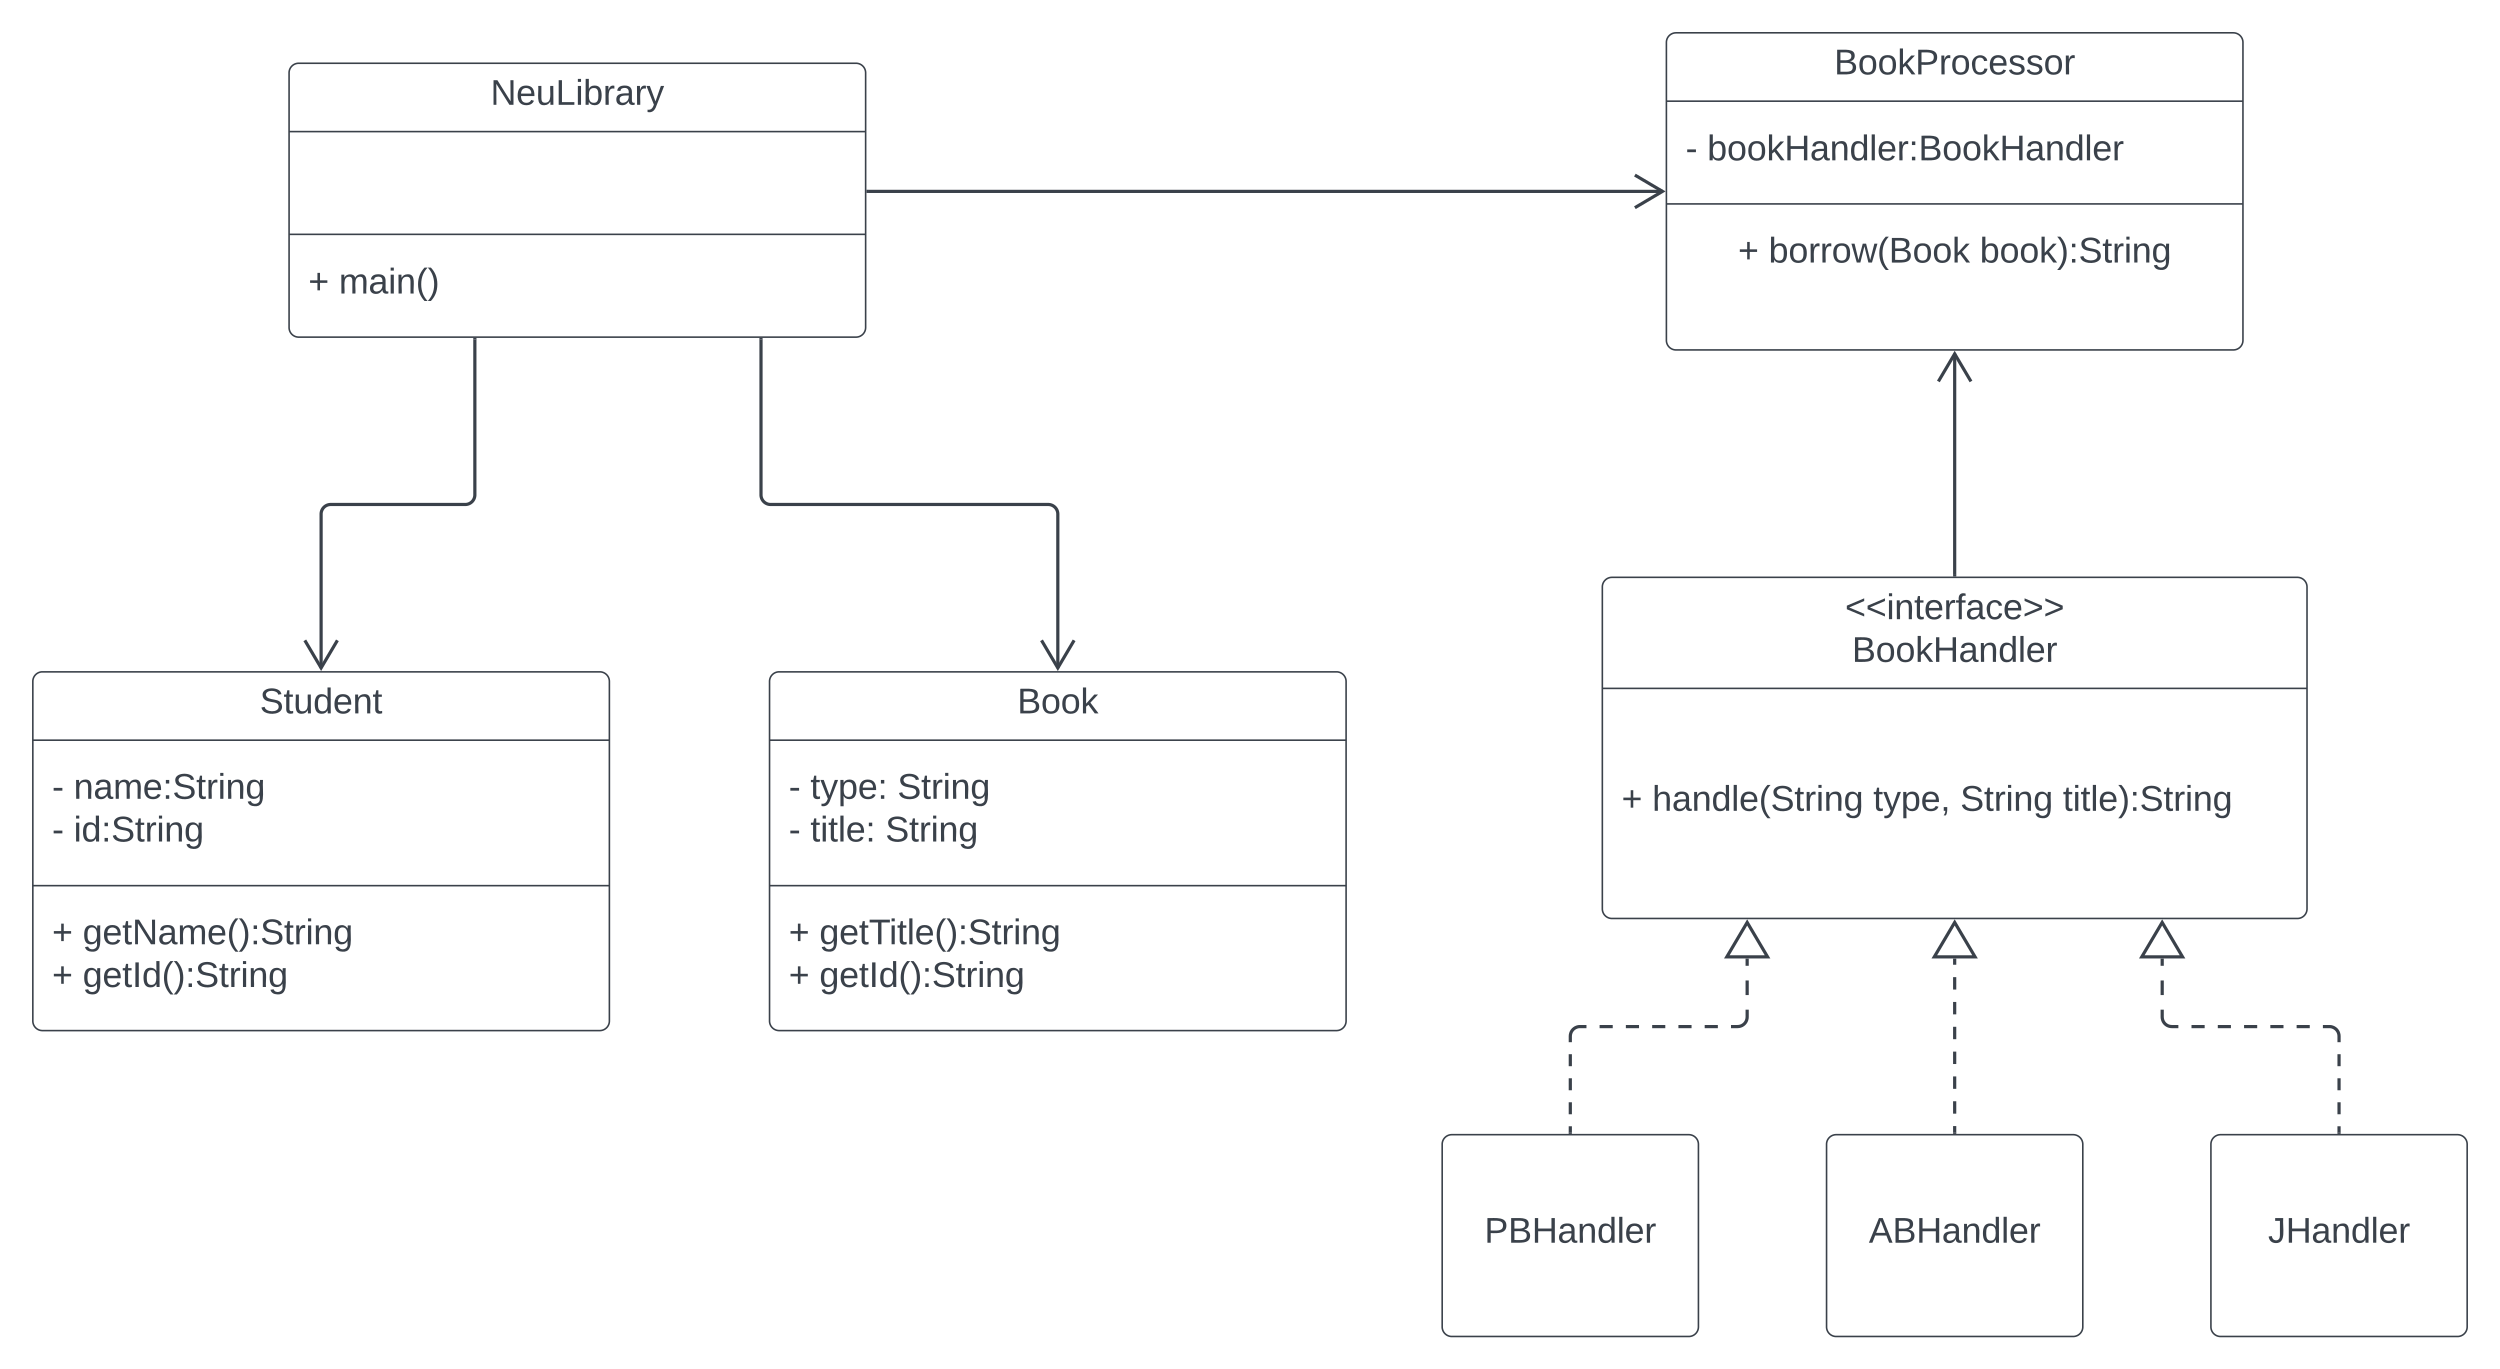 <svg xmlns="http://www.w3.org/2000/svg" xmlns:xlink="http://www.w3.org/1999/xlink" xmlns:lucid="lucid" width="1561" height="855"><g transform="translate(-79.5 -300.5)" lucid:page-tab-id="SgLAdpO3PaFM"><path d="M0 0h1870.87v1322.84H0z" fill="#fff"/><path d="M260 346a6 6 0 0 1 6-6h348a6 6 0 0 1 6 6v159a6 6 0 0 1-6 6H266a6 6 0 0 1-6-6z" stroke="#3a414a" fill="#fff"/><path d="M260 382.67h360m-360 64.16h360" stroke="#3a414a" fill="none"/><use xlink:href="#a" transform="matrix(1,0,0,1,268,348) translate(117.802 17.944)"/><use xlink:href="#b" transform="matrix(1,0,0,1,272,454.833) translate(0 28.944)"/><use xlink:href="#c" transform="matrix(1,0,0,1,272,454.833) translate(19.136 28.944)"/><path d="M100 726a6 6 0 0 1 6-6h348a6 6 0 0 1 6 6v212a6 6 0 0 1-6 6H106a6 6 0 0 1-6-6z" stroke="#3a414a" fill="#fff"/><path d="M100 762.67h360M100 853.5h360" stroke="#3a414a" fill="none"/><use xlink:href="#d" transform="matrix(1,0,0,1,108,728) translate(133.728 17.944)"/><use xlink:href="#e" transform="matrix(1,0,0,1,112,770.667) translate(0 28.611)"/><use xlink:href="#f" transform="matrix(1,0,0,1,112,770.667) translate(13.519 28.611)"/><use xlink:href="#e" transform="matrix(1,0,0,1,112,770.667) translate(0 55.278)"/><use xlink:href="#g" transform="matrix(1,0,0,1,112,770.667) translate(13.519 55.278)"/><use xlink:href="#b" transform="matrix(1,0,0,1,112,861.5) translate(0 28.611)"/><use xlink:href="#h" transform="matrix(1,0,0,1,112,861.5) translate(19.136 28.611)"/><use xlink:href="#b" transform="matrix(1,0,0,1,112,861.5) translate(0 55.278)"/><use xlink:href="#i" transform="matrix(1,0,0,1,112,861.5) translate(19.136 55.278)"/><path d="M1120 327a6 6 0 0 1 6-6h348a6 6 0 0 1 6 6v186a6 6 0 0 1-6 6h-348a6 6 0 0 1-6-6z" stroke="#3a414a" fill="#fff"/><path d="M1120 363.67h360m-360 64.16h360" stroke="#3a414a" fill="none"/><use xlink:href="#j" transform="matrix(1,0,0,1,1128,329) translate(96.753 17.944)"/><use xlink:href="#e" transform="matrix(1,0,0,1,1132,371.667) translate(0 28.944)"/><use xlink:href="#k" transform="matrix(1,0,0,1,1132,371.667) translate(13.519 28.944)"/><use xlink:href="#b" transform="matrix(1,0,0,1,1132,435.833) translate(32.722 28.611)"/><use xlink:href="#l" transform="matrix(1,0,0,1,1132,435.833) translate(51.858 28.611)"/><use xlink:href="#m" transform="matrix(1,0,0,1,1132,435.833) translate(183.71 28.611)"/><use xlink:href="#n" transform="matrix(1,0,0,1,1132,435.833) translate(168 55.278)"/><path d="M376 512.5v97a6 6 0 0 1-6 6h-84a6 6 0 0 0-6 6v96.18" stroke="#3a414a" stroke-width="2" fill="none"/><path d="M376.98 512.53h-1.96v-1.03h1.96z" stroke="#3a414a" stroke-width=".05" fill="#3a414a"/><path d="M269.82 700.32L280 717.54l10.18-17.22" stroke="#3a414a" stroke-width="2" fill="none"/><path d="M1080 667a6 6 0 0 1 6-6h428a6 6 0 0 1 6 6v201a6 6 0 0 1-6 6h-428a6 6 0 0 1-6-6z" stroke="#3a414a" fill="#fff"/><path d="M1080 730.33h440" stroke="#3a414a" fill="none"/><use xlink:href="#o" transform="matrix(1,0,0,1,1088,669) translate(143.543 18.111)"/><use xlink:href="#p" transform="matrix(1,0,0,1,1088,669) translate(147.895 44.778)"/><use xlink:href="#b" transform="matrix(1,0,0,1,1092,738.333) translate(0 68.444)"/><use xlink:href="#q" transform="matrix(1,0,0,1,1092,738.333) translate(19.136 68.444)"/><use xlink:href="#r" transform="matrix(1,0,0,1,1092,738.333) translate(157.16 68.444)"/><use xlink:href="#s" transform="matrix(1,0,0,1,1092,738.333) translate(211.481 68.444)"/><use xlink:href="#t" transform="matrix(1,0,0,1,1092,738.333) translate(275.556 68.444)"/><path d="M980 1015a6 6 0 0 1 6-6h148a6 6 0 0 1 6 6v114a6 6 0 0 1-6 6H986a6 6 0 0 1-6-6z" stroke="#3a414a" fill="#fff"/><use xlink:href="#u" transform="matrix(1,0,0,1,988,1017) translate(18.389 59.444)"/><path d="M1220 1015a6 6 0 0 1 6-6h148a6 6 0 0 1 6 6v114a6 6 0 0 1-6 6h-148a6 6 0 0 1-6-6z" stroke="#3a414a" fill="#fff"/><use xlink:href="#v" transform="matrix(1,0,0,1,1228,1017) translate(18.389 59.444)"/><path d="M1460 1015a6 6 0 0 1 6-6h148a6 6 0 0 1 6 6v114a6 6 0 0 1-6 6h-148a6 6 0 0 1-6-6z" stroke="#3a414a" fill="#fff"/><use xlink:href="#w" transform="matrix(1,0,0,1,1468,1017) translate(27.648 59.444)"/><path d="M1060 1007.5v-3.75m0-7.5v-7.5m0-7.5v-7.5m0-7.5v-7.5m0-7.5v-3.75l.07-.94.22-.9.35-.88.5-.8.6-.72.72-.6.8-.5.88-.37.9-.23.95-.07h4.1m8.2 0h8.2m8.2 0h8.22m8.2 0h8.2m8.2 0h8.2m8.2 0h8.22m8.2 0h4.1l.94-.07.92-.22.87-.35.8-.5.72-.6.6-.72.5-.8.35-.88.22-.9.08-.95v-4.57m0-9.12v-9.12m0-9.13v-4.57" stroke="#3a414a" stroke-width="2" fill="none"/><path d="M1060.97 1008.5h-1.94v-1.03h1.94z" stroke="#3a414a" stroke-width=".05" fill="#3a414a"/><path d="M1170.44 876.46l12.73 21.52h-25.45z" stroke="#3a414a" stroke-width="2" fill="#fff"/><path d="M1300 1007.5v-3.88m0-7.75v-7.75m0-7.75v-7.75m0-7.75v-7.75m0-7.75v-7.75m0-7.76v-7.75m0-7.74v-7.75m0-7.74v-3.88" stroke="#3a414a" stroke-width="2" fill="none"/><path d="M1300.97 1008.5h-1.94v-1.03h1.94z" stroke="#3a414a" stroke-width=".05" fill="#3a414a"/><path d="M1300 876.46l12.73 21.52h-25.46z" stroke="#3a414a" stroke-width="2" fill="#fff"/><path d="M1540 1007.5v-3.75m0-7.5v-7.5m0-7.5v-7.5m0-7.5v-7.5m0-7.5v-3.75l-.07-.94-.22-.9-.35-.88-.5-.8-.6-.72-.72-.6-.8-.5-.88-.37-.9-.23-.95-.07h-4.1m-8.2 0h-8.2m-8.2 0h-8.22m-8.2 0h-8.2m-8.2 0h-8.2m-8.2 0h-8.22m-8.2 0h-4.1l-.94-.07-.92-.22-.87-.35-.8-.5-.72-.6-.6-.72-.5-.8-.35-.88-.22-.9-.08-.95v-4.57m0-9.12v-9.12m0-9.13v-4.57" stroke="#3a414a" stroke-width="2" fill="none"/><path d="M1540.97 1008.5h-1.94v-1.03h1.94z" stroke="#3a414a" stroke-width=".05" fill="#3a414a"/><path d="M1429.56 876.46l12.72 21.52h-25.45z" stroke="#3a414a" stroke-width="2" fill="#fff"/><path d="M621.5 420h496.18" stroke="#3a414a" stroke-width="2" fill="none"/><path d="M621.53 420.98h-1.03v-1.96h1.03z" stroke="#3a414a" stroke-width=".05" fill="#3a414a"/><path d="M1100.32 430.18l17.22-10.18-17.22-10.18M1300 659.5V521.32" stroke="#3a414a" stroke-width="2" fill="none"/><path d="M1300.97 660.5h-1.94v-1.03h1.94z" stroke="#3a414a" stroke-width=".05" fill="#3a414a"/><path d="M1310.18 538.68L1300 521.46l-10.18 17.22" stroke="#3a414a" stroke-width="2" fill="none"/><path d="M560 726a6 6 0 0 1 6-6h348a6 6 0 0 1 6 6v212a6 6 0 0 1-6 6H566a6 6 0 0 1-6-6z" stroke="#3a414a" fill="#fff"/><path d="M560 762.67h360M560 853.5h360" stroke="#3a414a" fill="none"/><g><use xlink:href="#x" transform="matrix(1,0,0,1,568,728) translate(146.691 17.944)"/></g><g><use xlink:href="#e" transform="matrix(1,0,0,1,572,770.667) translate(0 28.611)"/><use xlink:href="#y" transform="matrix(1,0,0,1,572,770.667) translate(13.519 28.611)"/><use xlink:href="#z" transform="matrix(1,0,0,1,572,770.667) translate(67.84 28.611)"/><use xlink:href="#e" transform="matrix(1,0,0,1,572,770.667) translate(0 55.278)"/><use xlink:href="#A" transform="matrix(1,0,0,1,572,770.667) translate(13.519 55.278)"/><use xlink:href="#B" transform="matrix(1,0,0,1,572,770.667) translate(60.309 55.278)"/></g><g><use xlink:href="#b" transform="matrix(1,0,0,1,572,861.5) translate(0 28.611)"/><use xlink:href="#C" transform="matrix(1,0,0,1,572,861.5) translate(19.136 28.611)"/><use xlink:href="#b" transform="matrix(1,0,0,1,572,861.5) translate(0 55.278)"/><use xlink:href="#i" transform="matrix(1,0,0,1,572,861.5) translate(19.136 55.278)"/></g><path d="M554.67 512.5v97a6 6 0 0 0 6 6H734a6 6 0 0 1 6 6v96.18" stroke="#3a414a" stroke-width="2" fill="none"/><path d="M555.64 512.53h-1.95v-1.03h1.94z" stroke="#3a414a" stroke-width=".05" fill="#3a414a"/><path d="M729.82 700.32L740 717.54l10.18-17.22" stroke="#3a414a" stroke-width="2" fill="none"/><defs><path fill="#3a414a" d="M190 0L58-211 59 0H30v-248h39L202-35l-2-213h31V0h-41" id="D"/><path fill="#3a414a" d="M100-194c63 0 86 42 84 106H49c0 40 14 67 53 68 26 1 43-12 49-29l28 8c-11 28-37 45-77 45C44 4 14-33 15-96c1-61 26-98 85-98zm52 81c6-60-76-77-97-28-3 7-6 17-6 28h103" id="E"/><path fill="#3a414a" d="M84 4C-5 8 30-112 23-190h32v120c0 31 7 50 39 49 72-2 45-101 50-169h31l1 190h-30c-1-10 1-25-2-33-11 22-28 36-60 37" id="F"/><path fill="#3a414a" d="M30 0v-248h33v221h125V0H30" id="G"/><path fill="#3a414a" d="M24-231v-30h32v30H24zM24 0v-190h32V0H24" id="H"/><path fill="#3a414a" d="M115-194c53 0 69 39 70 98 0 66-23 100-70 100C84 3 66-7 56-30L54 0H23l1-261h32v101c10-23 28-34 59-34zm-8 174c40 0 45-34 45-75 0-40-5-75-45-74-42 0-51 32-51 76 0 43 10 73 51 73" id="I"/><path fill="#3a414a" d="M114-163C36-179 61-72 57 0H25l-1-190h30c1 12-1 29 2 39 6-27 23-49 58-41v29" id="J"/><path fill="#3a414a" d="M141-36C126-15 110 5 73 4 37 3 15-17 15-53c-1-64 63-63 125-63 3-35-9-54-41-54-24 1-41 7-42 31l-33-3c5-37 33-52 76-52 45 0 72 20 72 64v82c-1 20 7 32 28 27v20c-31 9-61-2-59-35zM48-53c0 20 12 33 32 33 41-3 63-29 60-74-43 2-92-5-92 41" id="K"/><path fill="#3a414a" d="M179-190L93 31C79 59 56 82 12 73V49c39 6 53-20 64-50L1-190h34L92-34l54-156h33" id="L"/><g id="a"><use transform="matrix(0.062,0,0,0.062,0,0)" xlink:href="#D"/><use transform="matrix(0.062,0,0,0.062,15.988,0)" xlink:href="#E"/><use transform="matrix(0.062,0,0,0.062,28.333,0)" xlink:href="#F"/><use transform="matrix(0.062,0,0,0.062,40.679,0)" xlink:href="#G"/><use transform="matrix(0.062,0,0,0.062,53.025,0)" xlink:href="#H"/><use transform="matrix(0.062,0,0,0.062,57.901,0)" xlink:href="#I"/><use transform="matrix(0.062,0,0,0.062,70.247,0)" xlink:href="#J"/><use transform="matrix(0.062,0,0,0.062,77.593,0)" xlink:href="#K"/><use transform="matrix(0.062,0,0,0.062,89.938,0)" xlink:href="#J"/><use transform="matrix(0.062,0,0,0.062,97.284,0)" xlink:href="#L"/></g><path fill="#3a414a" d="M118-107v75H92v-75H18v-26h74v-75h26v75h74v26h-74" id="M"/><use transform="matrix(0.062,0,0,0.062,0,0)" xlink:href="#M" id="b"/><path fill="#3a414a" d="M210-169c-67 3-38 105-44 169h-31v-121c0-29-5-50-35-48C34-165 62-65 56 0H25l-1-190h30c1 10-1 24 2 32 10-44 99-50 107 0 11-21 27-35 58-36 85-2 47 119 55 194h-31v-121c0-29-5-49-35-48" id="N"/><path fill="#3a414a" d="M117-194c89-4 53 116 60 194h-32v-121c0-31-8-49-39-48C34-167 62-67 57 0H25l-1-190h30c1 10-1 24 2 32 11-22 29-35 61-36" id="O"/><path fill="#3a414a" d="M87 75C49 33 22-17 22-94c0-76 28-126 65-167h31c-38 41-64 92-64 168S80 34 118 75H87" id="P"/><path fill="#3a414a" d="M33-261c38 41 65 92 65 168S71 34 33 75H2C39 34 66-17 66-93S39-220 2-261h31" id="Q"/><g id="c"><use transform="matrix(0.062,0,0,0.062,0,0)" xlink:href="#N"/><use transform="matrix(0.062,0,0,0.062,18.457,0)" xlink:href="#K"/><use transform="matrix(0.062,0,0,0.062,30.802,0)" xlink:href="#H"/><use transform="matrix(0.062,0,0,0.062,35.679,0)" xlink:href="#O"/><use transform="matrix(0.062,0,0,0.062,48.025,0)" xlink:href="#P"/><use transform="matrix(0.062,0,0,0.062,55.37,0)" xlink:href="#Q"/></g><path fill="#3a414a" d="M185-189c-5-48-123-54-124 2 14 75 158 14 163 119 3 78-121 87-175 55-17-10-28-26-33-46l33-7c5 56 141 63 141-1 0-78-155-14-162-118-5-82 145-84 179-34 5 7 8 16 11 25" id="R"/><path fill="#3a414a" d="M59-47c-2 24 18 29 38 22v24C64 9 27 4 27-40v-127H5v-23h24l9-43h21v43h35v23H59v120" id="S"/><path fill="#3a414a" d="M85-194c31 0 48 13 60 33l-1-100h32l1 261h-30c-2-10 0-23-3-31C134-8 116 4 85 4 32 4 16-35 15-94c0-66 23-100 70-100zm9 24c-40 0-46 34-46 75 0 40 6 74 45 74 42 0 51-32 51-76 0-42-9-74-50-73" id="T"/><g id="d"><use transform="matrix(0.062,0,0,0.062,0,0)" xlink:href="#R"/><use transform="matrix(0.062,0,0,0.062,14.815,0)" xlink:href="#S"/><use transform="matrix(0.062,0,0,0.062,20.988,0)" xlink:href="#F"/><use transform="matrix(0.062,0,0,0.062,33.333,0)" xlink:href="#T"/><use transform="matrix(0.062,0,0,0.062,45.679,0)" xlink:href="#E"/><use transform="matrix(0.062,0,0,0.062,58.025,0)" xlink:href="#O"/><use transform="matrix(0.062,0,0,0.062,70.37,0)" xlink:href="#S"/></g><path fill="#3a414a" d="M16-82v-28h88v28H16" id="U"/><use transform="matrix(0.062,0,0,0.062,0,0)" xlink:href="#U" id="e"/><path fill="#3a414a" d="M33-154v-36h34v36H33zM33 0v-36h34V0H33" id="V"/><path fill="#3a414a" d="M177-190C167-65 218 103 67 71c-23-6-38-20-44-43l32-5c15 47 100 32 89-28v-30C133-14 115 1 83 1 29 1 15-40 15-95c0-56 16-97 71-98 29-1 48 16 59 35 1-10 0-23 2-32h30zM94-22c36 0 50-32 50-73 0-42-14-75-50-75-39 0-46 34-46 75s6 73 46 73" id="W"/><g id="f"><use transform="matrix(0.062,0,0,0.062,0,0)" xlink:href="#O"/><use transform="matrix(0.062,0,0,0.062,12.346,0)" xlink:href="#K"/><use transform="matrix(0.062,0,0,0.062,24.691,0)" xlink:href="#N"/><use transform="matrix(0.062,0,0,0.062,43.148,0)" xlink:href="#E"/><use transform="matrix(0.062,0,0,0.062,55.494,0)" xlink:href="#V"/><use transform="matrix(0.062,0,0,0.062,61.667,0)" xlink:href="#R"/><use transform="matrix(0.062,0,0,0.062,76.481,0)" xlink:href="#S"/><use transform="matrix(0.062,0,0,0.062,82.654,0)" xlink:href="#J"/><use transform="matrix(0.062,0,0,0.062,90,0)" xlink:href="#H"/><use transform="matrix(0.062,0,0,0.062,94.877,0)" xlink:href="#O"/><use transform="matrix(0.062,0,0,0.062,107.222,0)" xlink:href="#W"/></g><g id="g"><use transform="matrix(0.062,0,0,0.062,0,0)" xlink:href="#H"/><use transform="matrix(0.062,0,0,0.062,4.877,0)" xlink:href="#T"/><use transform="matrix(0.062,0,0,0.062,17.222,0)" xlink:href="#V"/><use transform="matrix(0.062,0,0,0.062,23.395,0)" xlink:href="#R"/><use transform="matrix(0.062,0,0,0.062,38.21,0)" xlink:href="#S"/><use transform="matrix(0.062,0,0,0.062,44.383,0)" xlink:href="#J"/><use transform="matrix(0.062,0,0,0.062,51.728,0)" xlink:href="#H"/><use transform="matrix(0.062,0,0,0.062,56.605,0)" xlink:href="#O"/><use transform="matrix(0.062,0,0,0.062,68.951,0)" xlink:href="#W"/></g><g id="h"><use transform="matrix(0.062,0,0,0.062,0,0)" xlink:href="#W"/><use transform="matrix(0.062,0,0,0.062,12.346,0)" xlink:href="#E"/><use transform="matrix(0.062,0,0,0.062,24.691,0)" xlink:href="#S"/><use transform="matrix(0.062,0,0,0.062,30.864,0)" xlink:href="#D"/><use transform="matrix(0.062,0,0,0.062,46.852,0)" xlink:href="#K"/><use transform="matrix(0.062,0,0,0.062,59.198,0)" xlink:href="#N"/><use transform="matrix(0.062,0,0,0.062,77.654,0)" xlink:href="#E"/><use transform="matrix(0.062,0,0,0.062,90,0)" xlink:href="#P"/><use transform="matrix(0.062,0,0,0.062,97.346,0)" xlink:href="#Q"/><use transform="matrix(0.062,0,0,0.062,104.691,0)" xlink:href="#V"/><use transform="matrix(0.062,0,0,0.062,110.864,0)" xlink:href="#R"/><use transform="matrix(0.062,0,0,0.062,125.679,0)" xlink:href="#S"/><use transform="matrix(0.062,0,0,0.062,131.852,0)" xlink:href="#J"/><use transform="matrix(0.062,0,0,0.062,139.198,0)" xlink:href="#H"/><use transform="matrix(0.062,0,0,0.062,144.074,0)" xlink:href="#O"/><use transform="matrix(0.062,0,0,0.062,156.42,0)" xlink:href="#W"/></g><path fill="#3a414a" d="M33 0v-248h34V0H33" id="X"/><g id="i"><use transform="matrix(0.062,0,0,0.062,0,0)" xlink:href="#W"/><use transform="matrix(0.062,0,0,0.062,12.346,0)" xlink:href="#E"/><use transform="matrix(0.062,0,0,0.062,24.691,0)" xlink:href="#S"/><use transform="matrix(0.062,0,0,0.062,30.864,0)" xlink:href="#X"/><use transform="matrix(0.062,0,0,0.062,37.037,0)" xlink:href="#T"/><use transform="matrix(0.062,0,0,0.062,49.383,0)" xlink:href="#P"/><use transform="matrix(0.062,0,0,0.062,56.728,0)" xlink:href="#Q"/><use transform="matrix(0.062,0,0,0.062,64.074,0)" xlink:href="#V"/><use transform="matrix(0.062,0,0,0.062,70.247,0)" xlink:href="#R"/><use transform="matrix(0.062,0,0,0.062,85.062,0)" xlink:href="#S"/><use transform="matrix(0.062,0,0,0.062,91.235,0)" xlink:href="#J"/><use transform="matrix(0.062,0,0,0.062,98.58,0)" xlink:href="#H"/><use transform="matrix(0.062,0,0,0.062,103.457,0)" xlink:href="#O"/><use transform="matrix(0.062,0,0,0.062,115.802,0)" xlink:href="#W"/></g><path fill="#3a414a" d="M160-131c35 5 61 23 61 61C221 17 115-2 30 0v-248c76 3 177-17 177 60 0 33-19 50-47 57zm-97-11c50-1 110 9 110-42 0-47-63-36-110-37v79zm0 115c55-2 124 14 124-45 0-56-70-42-124-44v89" id="Y"/><path fill="#3a414a" d="M100-194c62-1 85 37 85 99 1 63-27 99-86 99S16-35 15-95c0-66 28-99 85-99zM99-20c44 1 53-31 53-75 0-43-8-75-51-75s-53 32-53 75 10 74 51 75" id="Z"/><path fill="#3a414a" d="M143 0L79-87 56-68V0H24v-261h32v163l83-92h37l-77 82L181 0h-38" id="aa"/><path fill="#3a414a" d="M30-248c87 1 191-15 191 75 0 78-77 80-158 76V0H30v-248zm33 125c57 0 124 11 124-50 0-59-68-47-124-48v98" id="ab"/><path fill="#3a414a" d="M96-169c-40 0-48 33-48 73s9 75 48 75c24 0 41-14 43-38l32 2c-6 37-31 61-74 61-59 0-76-41-82-99-10-93 101-131 147-64 4 7 5 14 7 22l-32 3c-4-21-16-35-41-35" id="ac"/><path fill="#3a414a" d="M135-143c-3-34-86-38-87 0 15 53 115 12 119 90S17 21 10-45l28-5c4 36 97 45 98 0-10-56-113-15-118-90-4-57 82-63 122-42 12 7 21 19 24 35" id="ad"/><g id="j"><use transform="matrix(0.062,0,0,0.062,0,0)" xlink:href="#Y"/><use transform="matrix(0.062,0,0,0.062,14.815,0)" xlink:href="#Z"/><use transform="matrix(0.062,0,0,0.062,27.16,0)" xlink:href="#Z"/><use transform="matrix(0.062,0,0,0.062,39.506,0)" xlink:href="#aa"/><use transform="matrix(0.062,0,0,0.062,50.617,0)" xlink:href="#ab"/><use transform="matrix(0.062,0,0,0.062,65.432,0)" xlink:href="#J"/><use transform="matrix(0.062,0,0,0.062,72.778,0)" xlink:href="#Z"/><use transform="matrix(0.062,0,0,0.062,85.123,0)" xlink:href="#ac"/><use transform="matrix(0.062,0,0,0.062,96.235,0)" xlink:href="#E"/><use transform="matrix(0.062,0,0,0.062,108.58,0)" xlink:href="#ad"/><use transform="matrix(0.062,0,0,0.062,119.691,0)" xlink:href="#ad"/><use transform="matrix(0.062,0,0,0.062,130.802,0)" xlink:href="#Z"/><use transform="matrix(0.062,0,0,0.062,143.148,0)" xlink:href="#J"/></g><path fill="#3a414a" d="M197 0v-115H63V0H30v-248h33v105h134v-105h34V0h-34" id="ae"/><path fill="#3a414a" d="M24 0v-261h32V0H24" id="af"/><g id="k"><use transform="matrix(0.062,0,0,0.062,0,0)" xlink:href="#I"/><use transform="matrix(0.062,0,0,0.062,12.346,0)" xlink:href="#Z"/><use transform="matrix(0.062,0,0,0.062,24.691,0)" xlink:href="#Z"/><use transform="matrix(0.062,0,0,0.062,37.037,0)" xlink:href="#aa"/><use transform="matrix(0.062,0,0,0.062,48.148,0)" xlink:href="#ae"/><use transform="matrix(0.062,0,0,0.062,64.136,0)" xlink:href="#K"/><use transform="matrix(0.062,0,0,0.062,76.481,0)" xlink:href="#O"/><use transform="matrix(0.062,0,0,0.062,88.827,0)" xlink:href="#T"/><use transform="matrix(0.062,0,0,0.062,101.173,0)" xlink:href="#af"/><use transform="matrix(0.062,0,0,0.062,106.049,0)" xlink:href="#E"/><use transform="matrix(0.062,0,0,0.062,118.395,0)" xlink:href="#J"/><use transform="matrix(0.062,0,0,0.062,125.741,0)" xlink:href="#V"/><use transform="matrix(0.062,0,0,0.062,131.914,0)" xlink:href="#Y"/><use transform="matrix(0.062,0,0,0.062,146.728,0)" xlink:href="#Z"/><use transform="matrix(0.062,0,0,0.062,159.074,0)" xlink:href="#Z"/><use transform="matrix(0.062,0,0,0.062,171.42,0)" xlink:href="#aa"/><use transform="matrix(0.062,0,0,0.062,182.531,0)" xlink:href="#ae"/><use transform="matrix(0.062,0,0,0.062,198.519,0)" xlink:href="#K"/><use transform="matrix(0.062,0,0,0.062,210.864,0)" xlink:href="#O"/><use transform="matrix(0.062,0,0,0.062,223.21,0)" xlink:href="#T"/><use transform="matrix(0.062,0,0,0.062,235.556,0)" xlink:href="#af"/><use transform="matrix(0.062,0,0,0.062,240.432,0)" xlink:href="#E"/><use transform="matrix(0.062,0,0,0.062,252.778,0)" xlink:href="#J"/></g><path fill="#3a414a" d="M206 0h-36l-40-164L89 0H53L-1-190h32L70-26l43-164h34l41 164 42-164h31" id="ag"/><g id="l"><use transform="matrix(0.062,0,0,0.062,0,0)" xlink:href="#I"/><use transform="matrix(0.062,0,0,0.062,12.346,0)" xlink:href="#Z"/><use transform="matrix(0.062,0,0,0.062,24.691,0)" xlink:href="#J"/><use transform="matrix(0.062,0,0,0.062,32.037,0)" xlink:href="#J"/><use transform="matrix(0.062,0,0,0.062,39.383,0)" xlink:href="#Z"/><use transform="matrix(0.062,0,0,0.062,51.728,0)" xlink:href="#ag"/><use transform="matrix(0.062,0,0,0.062,67.716,0)" xlink:href="#P"/><use transform="matrix(0.062,0,0,0.062,75.062,0)" xlink:href="#Y"/><use transform="matrix(0.062,0,0,0.062,89.877,0)" xlink:href="#Z"/><use transform="matrix(0.062,0,0,0.062,102.222,0)" xlink:href="#Z"/><use transform="matrix(0.062,0,0,0.062,114.568,0)" xlink:href="#aa"/></g><g id="m"><use transform="matrix(0.062,0,0,0.062,0,0)" xlink:href="#I"/><use transform="matrix(0.062,0,0,0.062,12.346,0)" xlink:href="#Z"/><use transform="matrix(0.062,0,0,0.062,24.691,0)" xlink:href="#Z"/><use transform="matrix(0.062,0,0,0.062,37.037,0)" xlink:href="#aa"/><use transform="matrix(0.062,0,0,0.062,48.148,0)" xlink:href="#Q"/><use transform="matrix(0.062,0,0,0.062,55.494,0)" xlink:href="#V"/><use transform="matrix(0.062,0,0,0.062,61.667,0)" xlink:href="#R"/><use transform="matrix(0.062,0,0,0.062,76.481,0)" xlink:href="#S"/><use transform="matrix(0.062,0,0,0.062,82.654,0)" xlink:href="#J"/><use transform="matrix(0.062,0,0,0.062,90,0)" xlink:href="#H"/><use transform="matrix(0.062,0,0,0.062,94.877,0)" xlink:href="#O"/><use transform="matrix(0.062,0,0,0.062,107.222,0)" xlink:href="#W"/></g><path fill="#3a414a" d="M18-100v-36l175-74v27L42-118l151 64v27" id="ah"/><path fill="#3a414a" d="M101-234c-31-9-42 10-38 44h38v23H63V0H32v-167H5v-23h27c-7-52 17-82 69-68v24" id="ai"/><path fill="#3a414a" d="M18-27v-27l151-64-151-65v-27l175 74v36" id="aj"/><g id="o"><use transform="matrix(0.062,0,0,0.062,0,0)" xlink:href="#ah"/><use transform="matrix(0.062,0,0,0.062,12.963,0)" xlink:href="#ah"/><use transform="matrix(0.062,0,0,0.062,25.926,0)" xlink:href="#H"/><use transform="matrix(0.062,0,0,0.062,30.802,0)" xlink:href="#O"/><use transform="matrix(0.062,0,0,0.062,43.148,0)" xlink:href="#S"/><use transform="matrix(0.062,0,0,0.062,49.321,0)" xlink:href="#E"/><use transform="matrix(0.062,0,0,0.062,61.667,0)" xlink:href="#J"/><use transform="matrix(0.062,0,0,0.062,69.012,0)" xlink:href="#ai"/><use transform="matrix(0.062,0,0,0.062,75.185,0)" xlink:href="#K"/><use transform="matrix(0.062,0,0,0.062,87.531,0)" xlink:href="#ac"/><use transform="matrix(0.062,0,0,0.062,98.642,0)" xlink:href="#E"/><use transform="matrix(0.062,0,0,0.062,110.988,0)" xlink:href="#aj"/><use transform="matrix(0.062,0,0,0.062,123.951,0)" xlink:href="#aj"/></g><g id="p"><use transform="matrix(0.062,0,0,0.062,0,0)" xlink:href="#Y"/><use transform="matrix(0.062,0,0,0.062,14.815,0)" xlink:href="#Z"/><use transform="matrix(0.062,0,0,0.062,27.16,0)" xlink:href="#Z"/><use transform="matrix(0.062,0,0,0.062,39.506,0)" xlink:href="#aa"/><use transform="matrix(0.062,0,0,0.062,50.617,0)" xlink:href="#ae"/><use transform="matrix(0.062,0,0,0.062,66.605,0)" xlink:href="#K"/><use transform="matrix(0.062,0,0,0.062,78.951,0)" xlink:href="#O"/><use transform="matrix(0.062,0,0,0.062,91.296,0)" xlink:href="#T"/><use transform="matrix(0.062,0,0,0.062,103.642,0)" xlink:href="#af"/><use transform="matrix(0.062,0,0,0.062,108.519,0)" xlink:href="#E"/><use transform="matrix(0.062,0,0,0.062,120.864,0)" xlink:href="#J"/></g><path fill="#3a414a" d="M106-169C34-169 62-67 57 0H25v-261h32l-1 103c12-21 28-36 61-36 89 0 53 116 60 194h-32v-121c2-32-8-49-39-48" id="ak"/><g id="q"><use transform="matrix(0.062,0,0,0.062,0,0)" xlink:href="#ak"/><use transform="matrix(0.062,0,0,0.062,12.346,0)" xlink:href="#K"/><use transform="matrix(0.062,0,0,0.062,24.691,0)" xlink:href="#O"/><use transform="matrix(0.062,0,0,0.062,37.037,0)" xlink:href="#T"/><use transform="matrix(0.062,0,0,0.062,49.383,0)" xlink:href="#af"/><use transform="matrix(0.062,0,0,0.062,54.259,0)" xlink:href="#E"/><use transform="matrix(0.062,0,0,0.062,66.605,0)" xlink:href="#P"/><use transform="matrix(0.062,0,0,0.062,73.951,0)" xlink:href="#R"/><use transform="matrix(0.062,0,0,0.062,88.765,0)" xlink:href="#S"/><use transform="matrix(0.062,0,0,0.062,94.938,0)" xlink:href="#J"/><use transform="matrix(0.062,0,0,0.062,102.284,0)" xlink:href="#H"/><use transform="matrix(0.062,0,0,0.062,107.16,0)" xlink:href="#O"/><use transform="matrix(0.062,0,0,0.062,119.506,0)" xlink:href="#W"/></g><path fill="#3a414a" d="M115-194c55 1 70 41 70 98S169 2 115 4C84 4 66-9 55-30l1 105H24l-1-265h31l2 30c10-21 28-34 59-34zm-8 174c40 0 45-34 45-75s-6-73-45-74c-42 0-51 32-51 76 0 43 10 73 51 73" id="al"/><path fill="#3a414a" d="M68-38c1 34 0 65-14 84H32c9-13 17-26 17-46H33v-38h35" id="am"/><g id="r"><use transform="matrix(0.062,0,0,0.062,0,0)" xlink:href="#S"/><use transform="matrix(0.062,0,0,0.062,6.173,0)" xlink:href="#L"/><use transform="matrix(0.062,0,0,0.062,17.284,0)" xlink:href="#al"/><use transform="matrix(0.062,0,0,0.062,29.63,0)" xlink:href="#E"/><use transform="matrix(0.062,0,0,0.062,41.975,0)" xlink:href="#am"/></g><g id="s"><use transform="matrix(0.062,0,0,0.062,0,0)" xlink:href="#R"/><use transform="matrix(0.062,0,0,0.062,14.815,0)" xlink:href="#S"/><use transform="matrix(0.062,0,0,0.062,20.988,0)" xlink:href="#J"/><use transform="matrix(0.062,0,0,0.062,28.333,0)" xlink:href="#H"/><use transform="matrix(0.062,0,0,0.062,33.21,0)" xlink:href="#O"/><use transform="matrix(0.062,0,0,0.062,45.556,0)" xlink:href="#W"/></g><g id="t"><use transform="matrix(0.062,0,0,0.062,0,0)" xlink:href="#S"/><use transform="matrix(0.062,0,0,0.062,6.173,0)" xlink:href="#H"/><use transform="matrix(0.062,0,0,0.062,11.049,0)" xlink:href="#S"/><use transform="matrix(0.062,0,0,0.062,17.222,0)" xlink:href="#af"/><use transform="matrix(0.062,0,0,0.062,22.099,0)" xlink:href="#E"/><use transform="matrix(0.062,0,0,0.062,34.444,0)" xlink:href="#Q"/><use transform="matrix(0.062,0,0,0.062,41.79,0)" xlink:href="#V"/><use transform="matrix(0.062,0,0,0.062,47.963,0)" xlink:href="#R"/><use transform="matrix(0.062,0,0,0.062,62.778,0)" xlink:href="#S"/><use transform="matrix(0.062,0,0,0.062,68.951,0)" xlink:href="#J"/><use transform="matrix(0.062,0,0,0.062,76.296,0)" xlink:href="#H"/><use transform="matrix(0.062,0,0,0.062,81.173,0)" xlink:href="#O"/><use transform="matrix(0.062,0,0,0.062,93.519,0)" xlink:href="#W"/></g><g id="u"><use transform="matrix(0.062,0,0,0.062,0,0)" xlink:href="#ab"/><use transform="matrix(0.062,0,0,0.062,14.815,0)" xlink:href="#Y"/><use transform="matrix(0.062,0,0,0.062,29.63,0)" xlink:href="#ae"/><use transform="matrix(0.062,0,0,0.062,45.617,0)" xlink:href="#K"/><use transform="matrix(0.062,0,0,0.062,57.963,0)" xlink:href="#O"/><use transform="matrix(0.062,0,0,0.062,70.309,0)" xlink:href="#T"/><use transform="matrix(0.062,0,0,0.062,82.654,0)" xlink:href="#af"/><use transform="matrix(0.062,0,0,0.062,87.531,0)" xlink:href="#E"/><use transform="matrix(0.062,0,0,0.062,99.877,0)" xlink:href="#J"/></g><path fill="#3a414a" d="M205 0l-28-72H64L36 0H1l101-248h38L239 0h-34zm-38-99l-47-123c-12 45-31 82-46 123h93" id="an"/><g id="v"><use transform="matrix(0.062,0,0,0.062,0,0)" xlink:href="#an"/><use transform="matrix(0.062,0,0,0.062,14.815,0)" xlink:href="#Y"/><use transform="matrix(0.062,0,0,0.062,29.63,0)" xlink:href="#ae"/><use transform="matrix(0.062,0,0,0.062,45.617,0)" xlink:href="#K"/><use transform="matrix(0.062,0,0,0.062,57.963,0)" xlink:href="#O"/><use transform="matrix(0.062,0,0,0.062,70.309,0)" xlink:href="#T"/><use transform="matrix(0.062,0,0,0.062,82.654,0)" xlink:href="#af"/><use transform="matrix(0.062,0,0,0.062,87.531,0)" xlink:href="#E"/><use transform="matrix(0.062,0,0,0.062,99.877,0)" xlink:href="#J"/></g><path fill="#3a414a" d="M153-248C145-148 188 4 80 4 36 3 13-21 6-62l32-5c4 25 16 42 43 43 27 0 39-20 39-49v-147H72v-28h81" id="ao"/><g id="w"><use transform="matrix(0.062,0,0,0.062,0,0)" xlink:href="#ao"/><use transform="matrix(0.062,0,0,0.062,11.111,0)" xlink:href="#ae"/><use transform="matrix(0.062,0,0,0.062,27.099,0)" xlink:href="#K"/><use transform="matrix(0.062,0,0,0.062,39.444,0)" xlink:href="#O"/><use transform="matrix(0.062,0,0,0.062,51.79,0)" xlink:href="#T"/><use transform="matrix(0.062,0,0,0.062,64.136,0)" xlink:href="#af"/><use transform="matrix(0.062,0,0,0.062,69.012,0)" xlink:href="#E"/><use transform="matrix(0.062,0,0,0.062,81.358,0)" xlink:href="#J"/></g><g id="x"><use transform="matrix(0.062,0,0,0.062,0,0)" xlink:href="#Y"/><use transform="matrix(0.062,0,0,0.062,14.815,0)" xlink:href="#Z"/><use transform="matrix(0.062,0,0,0.062,27.16,0)" xlink:href="#Z"/><use transform="matrix(0.062,0,0,0.062,39.506,0)" xlink:href="#aa"/></g><g id="y"><use transform="matrix(0.062,0,0,0.062,0,0)" xlink:href="#S"/><use transform="matrix(0.062,0,0,0.062,6.173,0)" xlink:href="#L"/><use transform="matrix(0.062,0,0,0.062,17.284,0)" xlink:href="#al"/><use transform="matrix(0.062,0,0,0.062,29.63,0)" xlink:href="#E"/><use transform="matrix(0.062,0,0,0.062,41.975,0)" xlink:href="#V"/></g><g id="z"><use transform="matrix(0.062,0,0,0.062,0,0)" xlink:href="#R"/><use transform="matrix(0.062,0,0,0.062,14.815,0)" xlink:href="#S"/><use transform="matrix(0.062,0,0,0.062,20.988,0)" xlink:href="#J"/><use transform="matrix(0.062,0,0,0.062,28.333,0)" xlink:href="#H"/><use transform="matrix(0.062,0,0,0.062,33.21,0)" xlink:href="#O"/><use transform="matrix(0.062,0,0,0.062,45.556,0)" xlink:href="#W"/></g><g id="A"><use transform="matrix(0.062,0,0,0.062,0,0)" xlink:href="#S"/><use transform="matrix(0.062,0,0,0.062,6.173,0)" xlink:href="#H"/><use transform="matrix(0.062,0,0,0.062,11.049,0)" xlink:href="#S"/><use transform="matrix(0.062,0,0,0.062,17.222,0)" xlink:href="#af"/><use transform="matrix(0.062,0,0,0.062,22.099,0)" xlink:href="#E"/><use transform="matrix(0.062,0,0,0.062,34.444,0)" xlink:href="#V"/></g><g id="B"><use transform="matrix(0.062,0,0,0.062,0,0)" xlink:href="#R"/><use transform="matrix(0.062,0,0,0.062,14.815,0)" xlink:href="#S"/><use transform="matrix(0.062,0,0,0.062,20.988,0)" xlink:href="#J"/><use transform="matrix(0.062,0,0,0.062,28.333,0)" xlink:href="#H"/><use transform="matrix(0.062,0,0,0.062,33.21,0)" xlink:href="#O"/><use transform="matrix(0.062,0,0,0.062,45.556,0)" xlink:href="#W"/></g><path fill="#3a414a" d="M127-220V0H93v-220H8v-28h204v28h-85" id="ap"/><g id="C"><use transform="matrix(0.062,0,0,0.062,0,0)" xlink:href="#W"/><use transform="matrix(0.062,0,0,0.062,12.346,0)" xlink:href="#E"/><use transform="matrix(0.062,0,0,0.062,24.691,0)" xlink:href="#S"/><use transform="matrix(0.062,0,0,0.062,30.864,0)" xlink:href="#ap"/><use transform="matrix(0.062,0,0,0.062,43.58,0)" xlink:href="#H"/><use transform="matrix(0.062,0,0,0.062,48.457,0)" xlink:href="#S"/><use transform="matrix(0.062,0,0,0.062,54.63,0)" xlink:href="#af"/><use transform="matrix(0.062,0,0,0.062,59.506,0)" xlink:href="#E"/><use transform="matrix(0.062,0,0,0.062,71.852,0)" xlink:href="#P"/><use transform="matrix(0.062,0,0,0.062,79.198,0)" xlink:href="#Q"/><use transform="matrix(0.062,0,0,0.062,86.543,0)" xlink:href="#V"/><use transform="matrix(0.062,0,0,0.062,92.716,0)" xlink:href="#R"/><use transform="matrix(0.062,0,0,0.062,107.531,0)" xlink:href="#S"/><use transform="matrix(0.062,0,0,0.062,113.704,0)" xlink:href="#J"/><use transform="matrix(0.062,0,0,0.062,121.049,0)" xlink:href="#H"/><use transform="matrix(0.062,0,0,0.062,125.926,0)" xlink:href="#O"/><use transform="matrix(0.062,0,0,0.062,138.272,0)" xlink:href="#W"/></g></defs></g></svg>